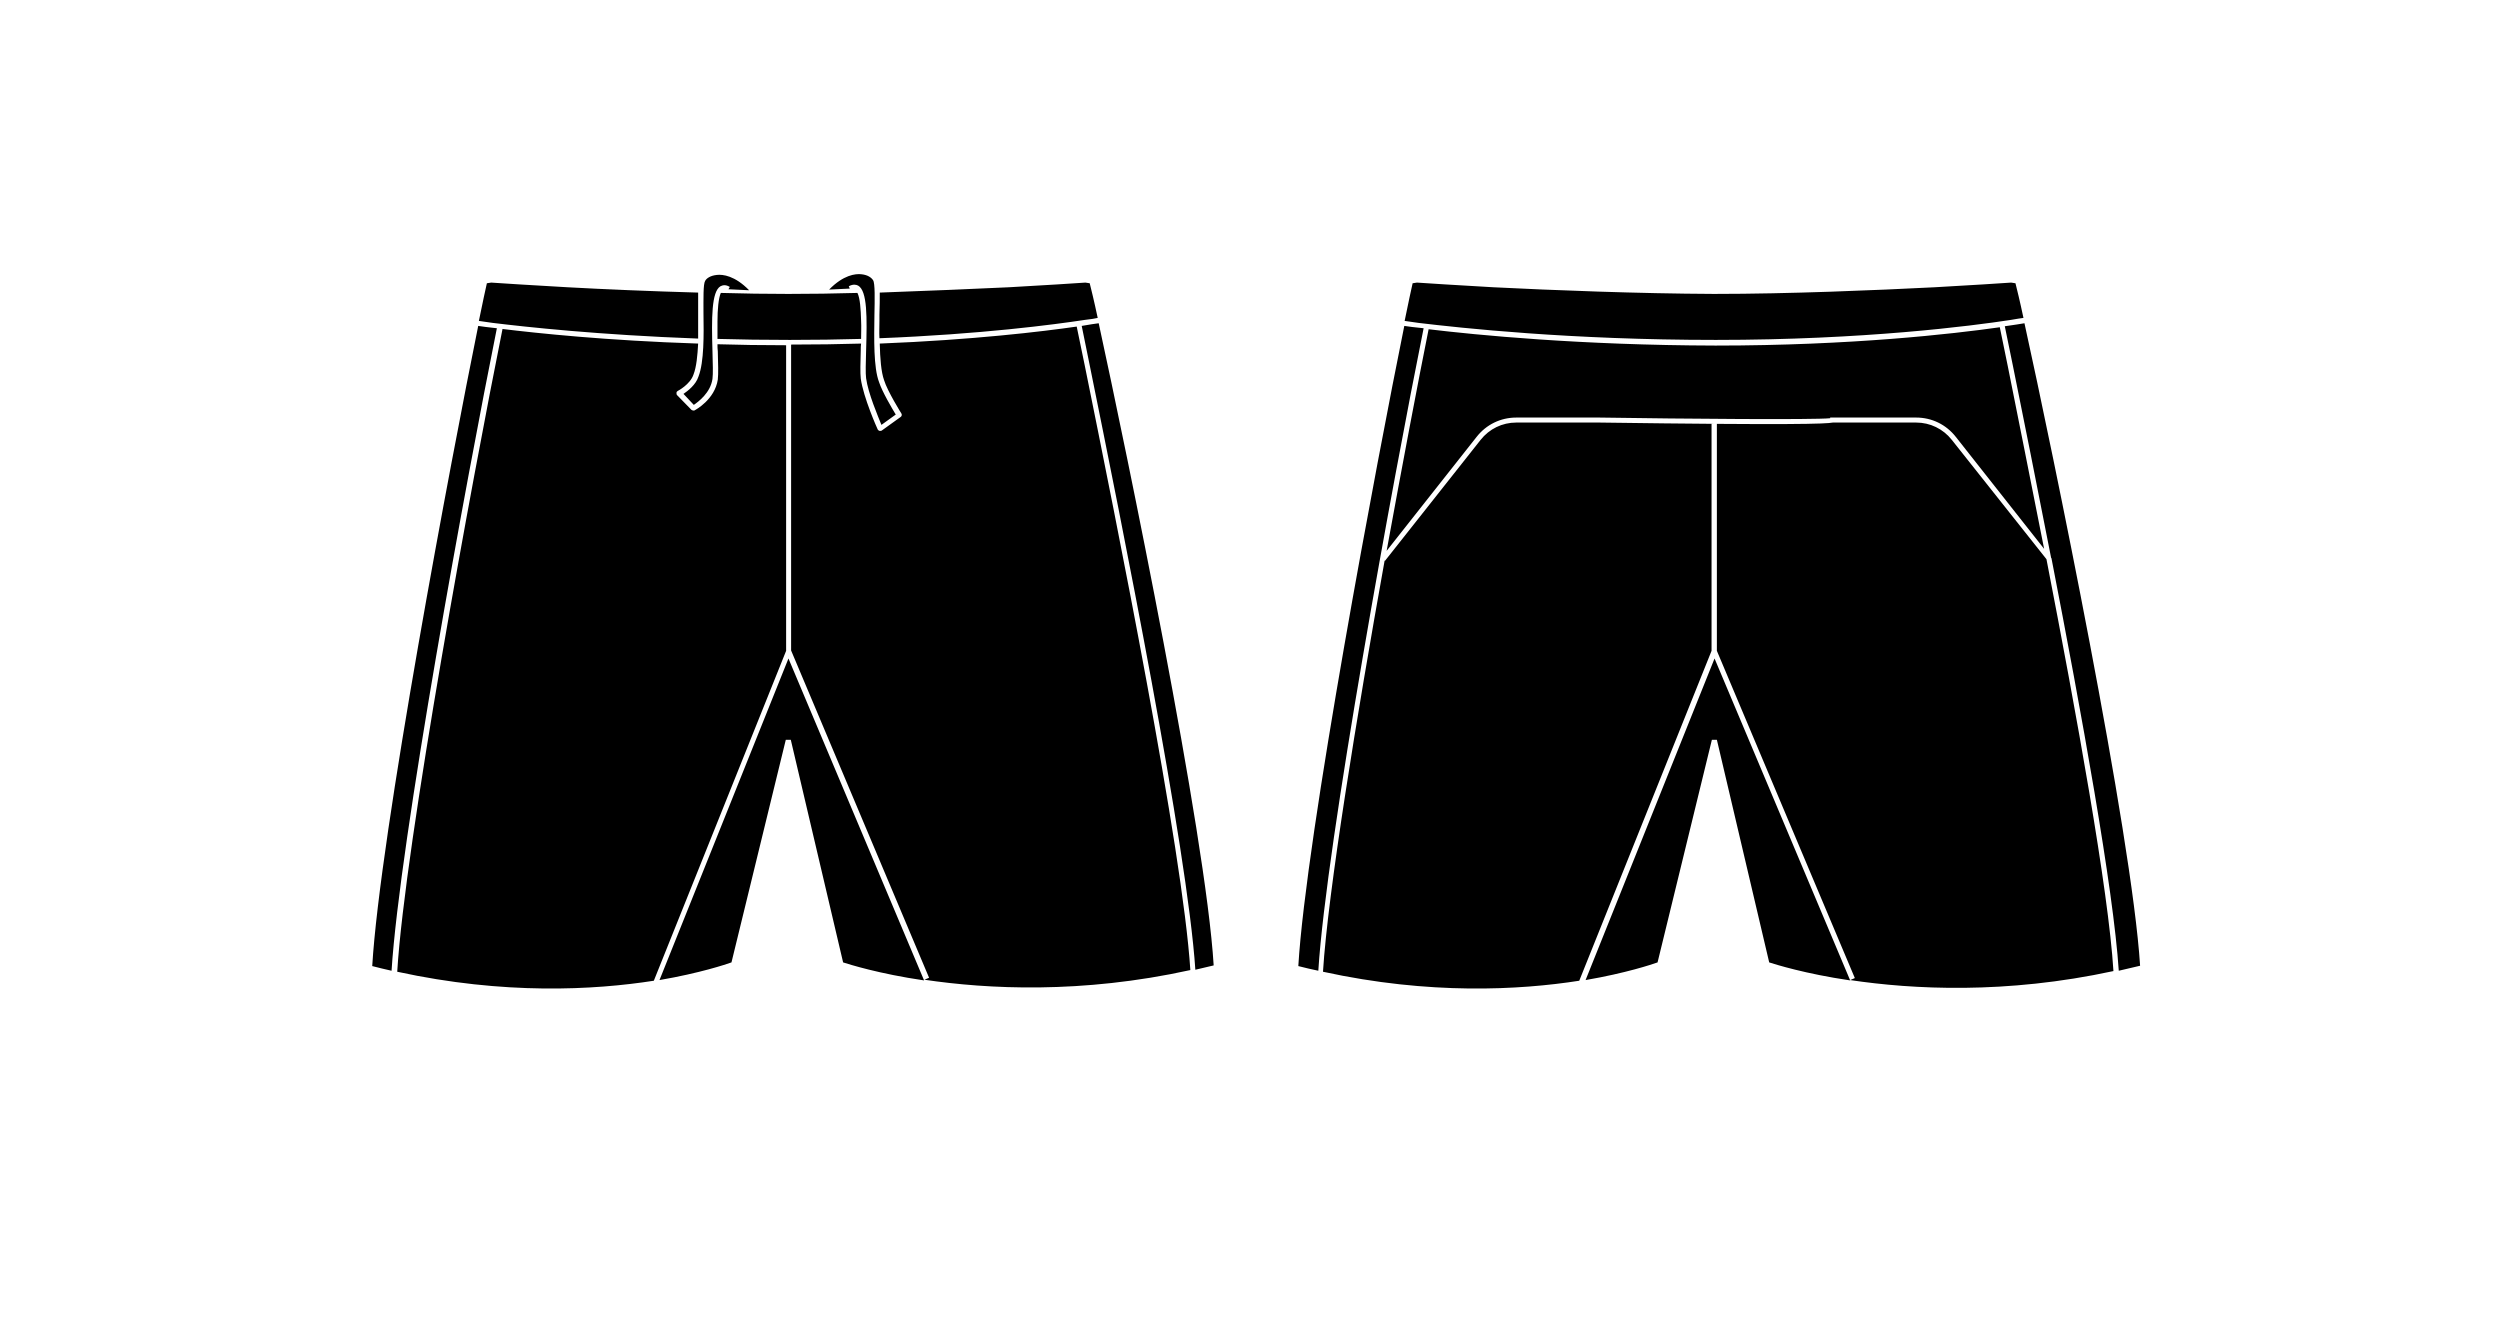 <?xml version="1.0" encoding="utf-8"?>
<!-- Generator: Adobe Illustrator 25.3.0, SVG Export Plug-In . SVG Version: 6.00 Build 0)  -->
<svg version="1.1" id="Layer_1" xmlns="http://www.w3.org/2000/svg" xmlns:xlink="http://www.w3.org/1999/xlink" x="0px" y="0px"
	 viewBox="0 0 750.2 400.1" style="enable-background:new 0 0 750.2 400.1;" xml:space="preserve">
<path d="M235.8,103.6c-7.2,0-14-0.1-20.5-0.3c0,0.7,0,1.5,0.1,2.1c0.1,3.7,0.2,6.8,0,8.5c-0.9,6-6.7,9.1-6.9,9.2
	c-0.1,0.1-0.2,0.1-0.4,0.1s-0.4-0.1-0.6-0.2l-4.3-4.4c-0.2-0.2-0.2-0.4-0.2-0.7s0.2-0.5,0.4-0.6c0,0,3.7-1.9,4.7-4.9
	c0.9-2.3,1.2-5.7,1.4-9.3c-27.5-0.9-48.2-3.1-58.9-4.4h0.2c-9,44.7-29.3,154.7-31.6,192.9c32.1,7,59.1,5.5,77,2.7l39.7-99v-91.7
	C235.9,103.6,235.8,103.6,235.8,103.6z M329.4,95.4c-1.1-5.2-2-8.8-2.4-10.4l-1.3-0.2l0,0l0,0c-3.2,0.2-11.7,0.8-22.9,1.4
	c-10.8,0.5-24.6,1.1-38.8,1.6c0,1.8,0,4-0.1,6.7c0,0.6,0,1.2,0,1.8c0,1.7-0.1,3.5,0,5.2c30.5-1.2,52.4-4.1,61.6-5.5
	C327.3,95.8,328.6,95.6,329.4,95.4z M215.3,96.5c0,1.7,0,3.5,0,5.2c6.9,0.2,14.1,0.3,21.7,0.3c7.5,0,14.6-0.1,21.4-0.3
	c0-1.7,0.1-3.6,0-5.4c-0.1-3.5-0.3-6.8-1.1-8.4c-7,0.2-13.9,0.3-20.6,0.3l0,0h-0.1h-0.2c-6.5,0-13.3-0.1-20.1-0.3
	C215.6,89.5,215.3,92.9,215.3,96.5z M324.6,97.8c0.7,3.4,1.5,7.4,2.4,11.8c9.6,47.3,29.3,145,31.7,181.4c1.8-0.4,3.7-0.9,5.5-1.3
	c-2.4-39.5-26.1-154.1-34.5-192.7C328.7,97.1,327,97.4,324.6,97.8z M197.9,294.1c12.2-2.1,19.9-4.7,21.6-5.3l16.3-66.8h1.5
	l15.7,66.8c1.9,0.6,10.7,3.4,24.3,5.4l-40.7-96.6L197.9,294.1z M143.5,97.8c-8,39.4-29.5,153-31.8,192.1c2,0.5,3.9,1,5.8,1.4
	c2.4-38.5,22.6-148.1,31.6-192.8C146.5,98.2,144.6,98,143.5,97.8z M323.1,98c-10.4,1.5-31.2,4-59.1,5.1c0.1,4.4,0.4,8.5,1.3,11
	c1,3.3,5.2,10,5.2,10c0.2,0.3,0.1,0.8-0.2,1l-5.7,4.1c-0.1,0.1-0.3,0.1-0.5,0.1c-0.1,0-0.1,0-0.2,0c-0.2-0.1-0.4-0.2-0.5-0.4
	c-0.2-0.4-4.3-9.6-5.1-15.3c-0.2-1.7-0.1-4.8,0-8.5c0-0.6,0-1.3,0.1-2c-6.6,0.2-13.6,0.3-21,0.3v91.8l41.4,98.2l-1.4,0.6
	c18.9,2.8,47.1,4.3,79.8-2.9c-2.3-36.1-22.1-134.1-31.7-181.5C324.6,105.4,323.8,101.4,323.1,98z M209.5,101.6c0-1.7,0-3.4,0-5
	c0-0.9,0-1.8,0-2.7c0-2.5,0-4.5,0-6.1c-14.3-0.4-28.3-1-39.2-1.6c-11.1-0.6-19.6-1.2-22.9-1.4l-1.3,0.2c-0.4,1.6-1.2,5.6-2.4,11.3
	c0.9,0.1,2.3,0.3,4.2,0.6C157.7,98.1,179.6,100.5,209.5,101.6z M225.9,87.1L225.9,87.1L225.9,87.1z M205.1,118.2l3.1,3.3
	c1.3-0.9,5-3.6,5.6-7.8c0.2-1.5,0.1-4.6,0-8.2c-0.3-10.1-0.3-18,2.4-19.6c0.6-0.3,1.5-0.6,2.8,0.2l-0.4,0.7l0,0l6.2,0.3
	c-4.3-4.4-7.9-4.8-9.7-4.6c-1.9,0.2-3.1,1-3.5,1.8c-0.6,0.9-0.5,5.4-0.5,9.7c0.1,6.5,0.2,14.6-1.5,19
	C208.8,115.5,206.4,117.3,205.1,118.2z M254.7,85.9c1.3-0.7,2.2-0.5,2.8-0.2c2.8,1.6,2.7,9.5,2.4,19.6c-0.1,3.6-0.2,6.7,0,8.2
	c0.6,4.5,3.6,11.5,4.6,14l4.3-3.1c-1.1-1.8-4.1-6.9-5-9.7c-1.7-4.4-1.5-13.1-1.4-20.2c0.1-4.7,0.2-9.5-0.4-10.4
	c-0.5-0.8-1.6-1.6-3.5-1.8c-1.8-0.2-5.4,0.2-9.7,4.6l6.2-0.3L254.7,85.9z M421.4,97.8c-8,39.4-29.5,153.1-31.8,192.1
	c2,0.5,4,1,6,1.4c2.4-38.4,22.6-148.1,31.6-192.8C424.4,98.2,422.5,98,421.4,97.8z M607.5,97c-1.1,0.2-3.1,0.5-5.9,0.9
	c0.7,3.4,1.5,7.3,2.4,11.7c3.1,15.3,7.2,35.8,11.5,57.8l0.1,0.1l0,0c9,46.3,18.6,99.2,20.2,123.8c2.1-0.5,4.2-1,6.4-1.5
	C639.7,250.2,616,135.6,607.5,97z M428.7,98.8c-3.2,15.9-7.8,40.2-12.6,66.5l27-34.2c2.9-3.7,7.2-5.8,11.9-5.8h25
	c25.7,0.4,64.2,0.7,69.2,0.2v-0.2H575c4.7,0,9,2.1,11.9,5.8l26.5,33.6c-4.1-20.9-8-40.2-10.9-54.8c-0.9-4.4-1.7-8.3-2.4-11.7
	c-14,2-44.6,5.5-85.3,5.5C474,103.6,442.9,100.5,428.7,98.8z M475.8,294.1c12.2-2.1,19.9-4.7,21.6-5.3l16.3-66.8h1.5l15.7,66.8
	c1.9,0.6,10.7,3.4,24.3,5.4l-40.7-96.6L475.8,294.1z M585.7,132c-2.6-3.3-6.5-5.2-10.7-5.2h-25c-2,0.4-12.4,0.8-70,0h-25
	c-4.2,0-8.1,1.9-10.7,5.2l-28.7,36.3l-0.1-0.1c-8.4,46.8-17,99.4-18.5,123.4c32,7,59,5.5,76.9,2.7l39.7-99v-68.1h0.8h0.8v68.1
	l41.4,98.2l-1.4,0.6c18.7,2.8,46.7,4.3,79-2.7c-1.5-24.4-11.1-77.2-20.1-123.6L585.7,132z M514.9,102c44.4,0,76.8-4.2,88.5-6
	c1.7-0.3,3-0.5,3.8-0.6c-1.1-5.2-2-8.8-2.4-10.4l-1.3-0.2l0,0l0,0c-3.2,0.2-11.7,0.8-22.9,1.4c-17.8,0.9-43.7,2-66.1,2l0,0h-0.1
	h-0.2c-22.4-0.1-48.3-1.1-66.1-2c-11.1-0.6-19.6-1.2-22.9-1.4l-1.3,0.2c-0.4,1.6-1.2,5.6-2.4,11.3c0.9,0.1,2.3,0.3,4.2,0.6
	C438.3,98.4,471,102,514.9,102z"/>
</svg>
